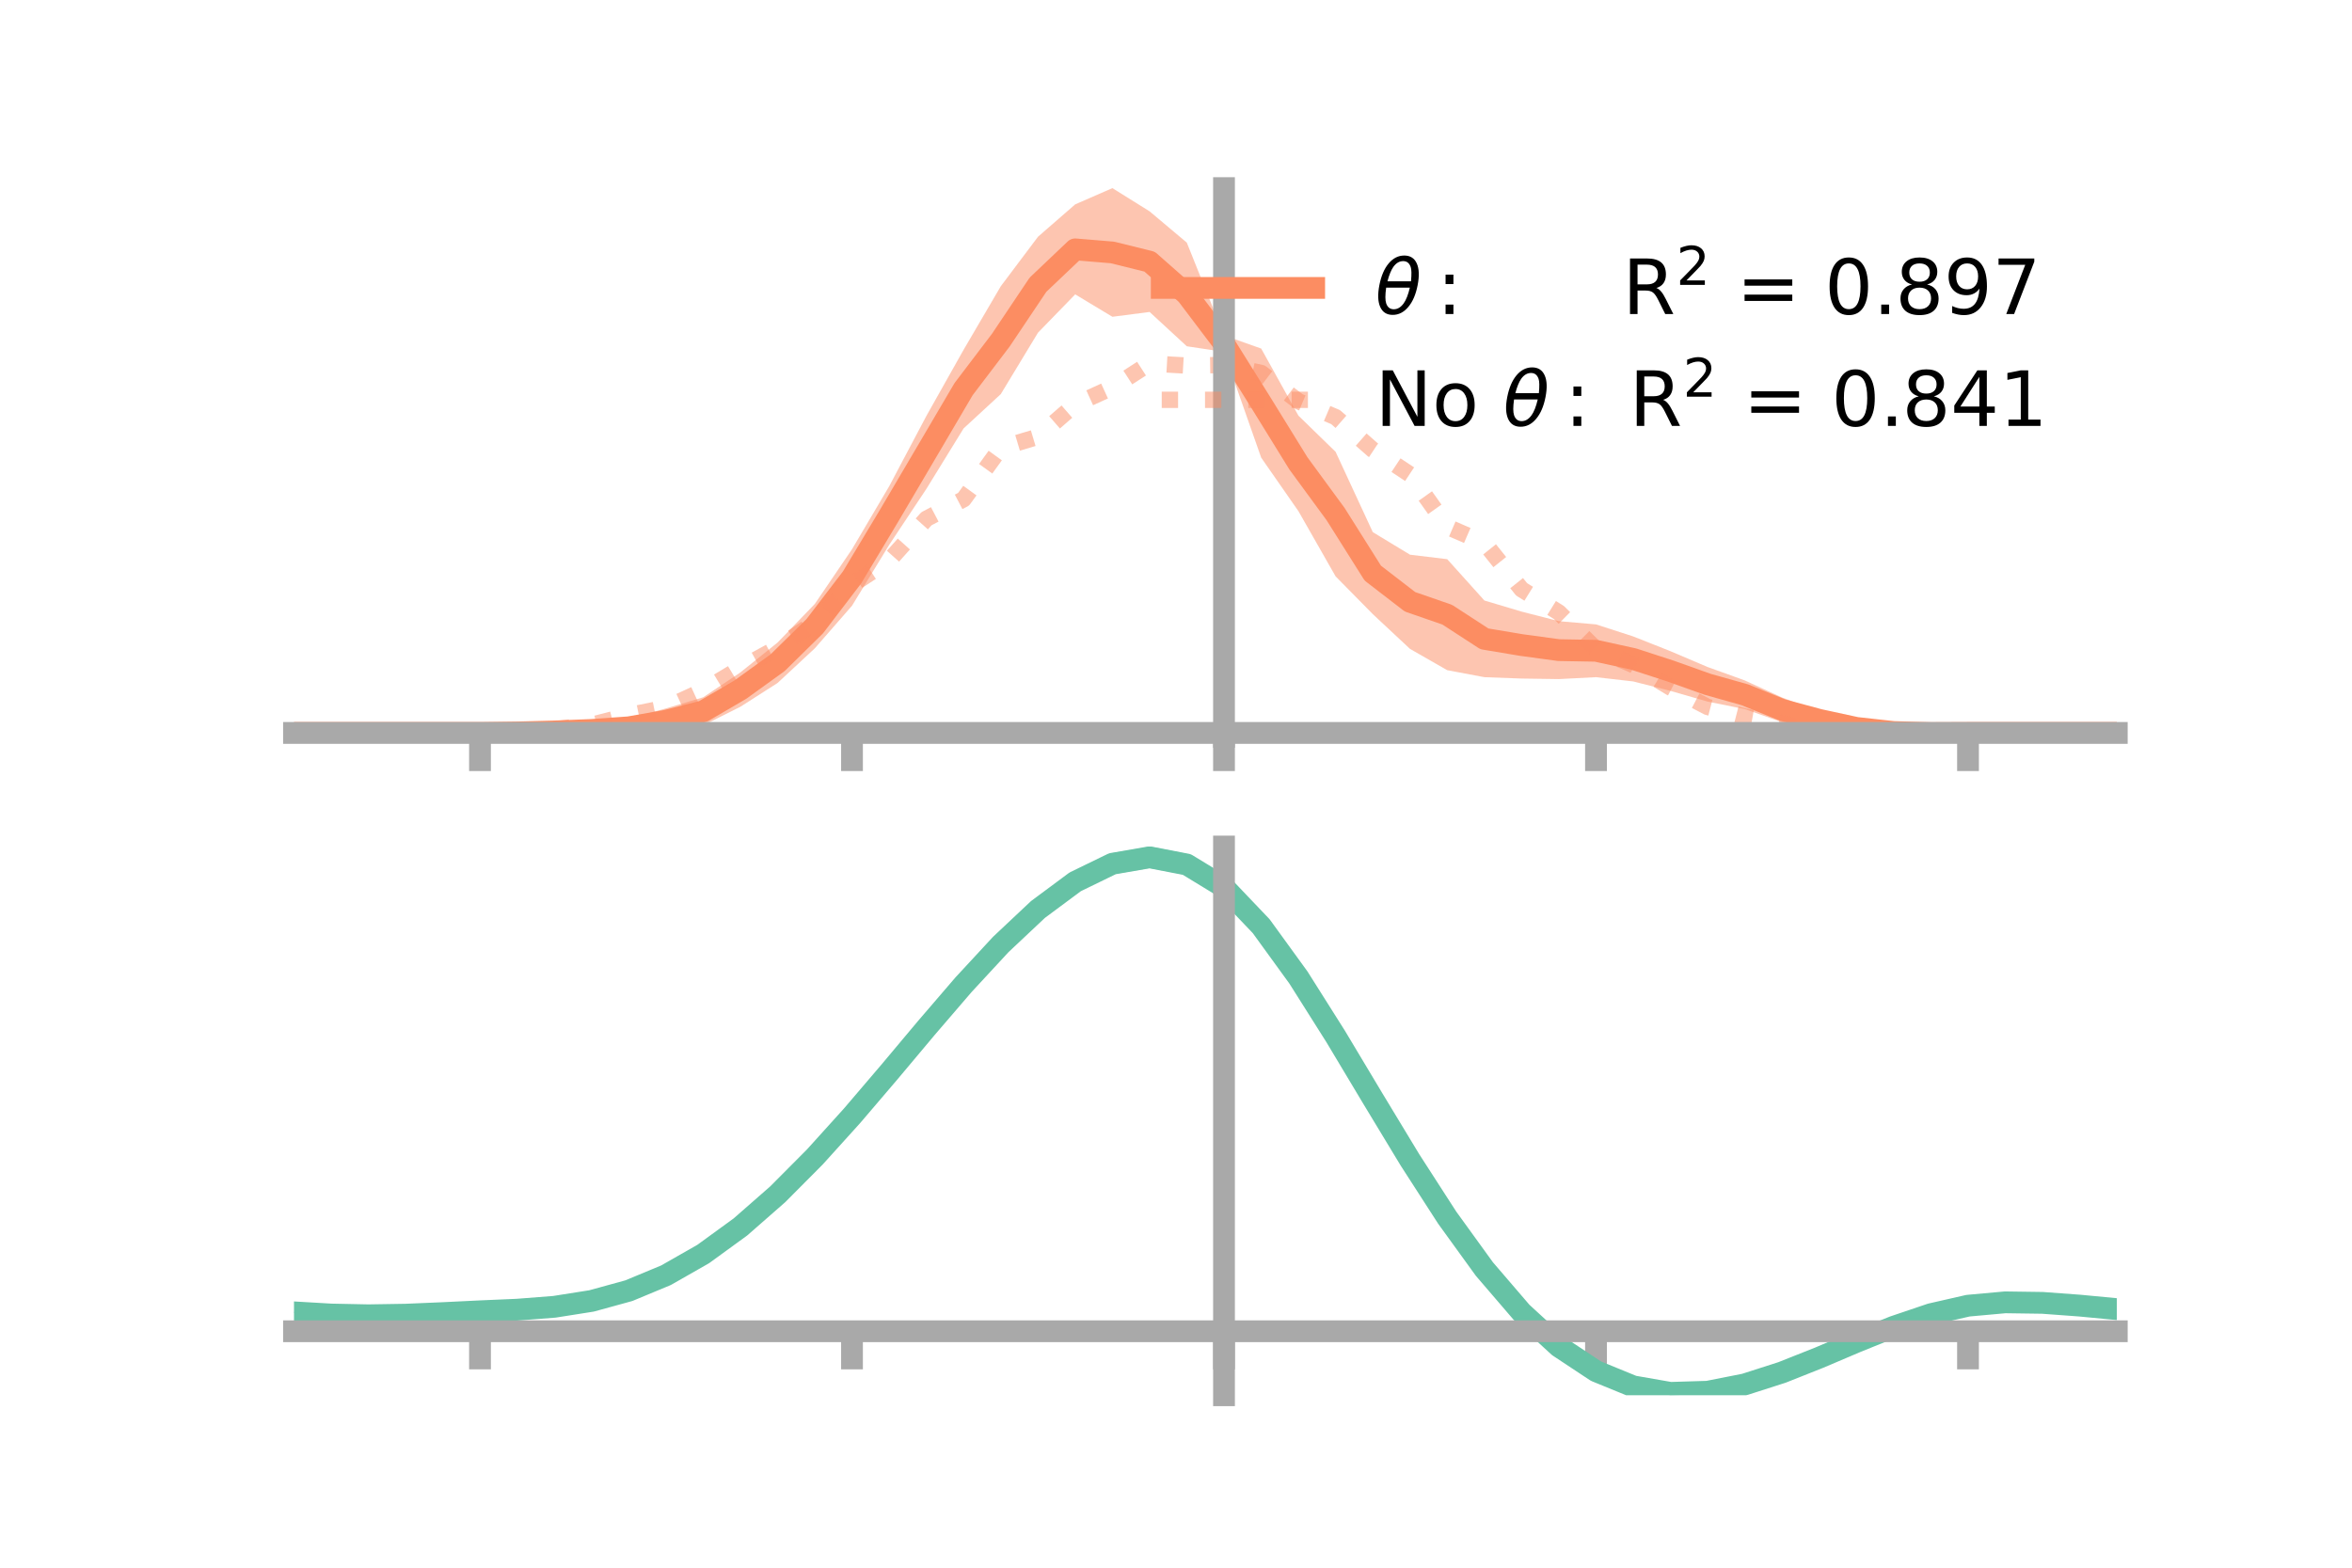 <?xml version="1.0" encoding="utf-8" standalone="no"?>
<!DOCTYPE svg PUBLIC "-//W3C//DTD SVG 1.1//EN"
  "http://www.w3.org/Graphics/SVG/1.1/DTD/svg11.dtd">
<!-- Created with matplotlib (https://matplotlib.org/) -->
<svg height="144pt" version="1.1" viewBox="0 0 216 144" width="216pt" xmlns="http://www.w3.org/2000/svg" xmlns:xlink="http://www.w3.org/1999/xlink">
 <defs>
  <style type="text/css">*{stroke-linecap:butt;stroke-linejoin:round;}</style>
 </defs>
 <g id="figure_1">
  <g id="patch_1">
   <path d="M 0 144 
L 216 144 
L 216 0 
L 0 0 
z
" style="fill:none;"/>
  </g>
  <g id="axes_1">
   <g id="patch_2">
    <path d="M 27 67.68 
L 194.4 67.68 
L 194.4 17.28 
L 27 17.28 
z
" style="fill:none;"/>
   </g>
   <g id="PolyCollection_1">
    <path clip-path="url(#p2a36ed10e9)" d="M 27 67.323 
L 27 67.323 
L 30.416 67.323 
L 33.833 67.323 
L 37.249 67.323 
L 40.665 67.323 
L 44.082 67.323 
L 47.498 67.151 
L 50.914 66.889 
L 54.331 66.418 
L 57.747 66 
L 61.163 65.072 
L 64.58 64.05 
L 67.996 61.766 
L 71.412 59.019 
L 74.829 55.475 
L 78.245 50.451 
L 81.661 44.663 
L 85.078 38.202 
L 88.494 32.13 
L 91.91 26.291 
L 95.327 21.745 
L 98.743 18.772 
L 102.159 17.28 
L 105.576 19.412 
L 108.992 22.286 
L 112.408 30.806 
L 115.824 32.017 
L 119.241 38.177 
L 122.657 41.502 
L 126.073 48.88 
L 129.49 50.951 
L 132.906 51.363 
L 136.322 55.16 
L 139.739 56.179 
L 143.155 57.056 
L 146.571 57.354 
L 149.988 58.459 
L 153.404 59.813 
L 156.82 61.268 
L 160.237 62.5 
L 163.653 64.068 
L 167.069 65.339 
L 170.486 66.213 
L 173.902 66.937 
L 177.318 67.215 
L 180.735 67.323 
L 184.151 67.323 
L 187.567 67.323 
L 190.984 67.323 
L 194.4 67.323 
L 194.4 67.323 
L 194.4 67.323 
L 190.984 67.323 
L 187.567 67.323 
L 184.151 67.323 
L 180.735 67.324 
L 177.318 67.46 
L 173.902 67.54 
L 170.486 67.51 
L 167.069 66.906 
L 163.653 66.336 
L 160.237 65.134 
L 156.82 64.445 
L 153.404 63.46 
L 149.988 62.594 
L 146.571 62.202 
L 143.155 62.378 
L 139.739 62.328 
L 136.322 62.202 
L 132.906 61.559 
L 129.49 59.604 
L 126.073 56.41 
L 122.657 52.941 
L 119.241 46.949 
L 115.824 42.039 
L 112.408 32.32 
L 108.992 31.807 
L 105.576 28.655 
L 102.159 29.098 
L 98.743 27.039 
L 95.327 30.556 
L 91.91 36.2 
L 88.494 39.353 
L 85.078 44.902 
L 81.661 50.048 
L 78.245 55.64 
L 74.829 59.553 
L 71.412 62.733 
L 67.996 64.919 
L 64.58 66.629 
L 61.163 67.343 
L 57.747 67.613 
L 54.331 67.68 
L 50.914 67.485 
L 47.498 67.403 
L 44.082 67.323 
L 40.665 67.323 
L 37.249 67.323 
L 33.833 67.323 
L 30.416 67.323 
L 27 67.323 
z
" style="fill:#fc8d62;fill-opacity:0.5;"/>
   </g>
   <g id="matplotlib.axis_1">
    <g id="xtick_1">
     <g id="line2d_1">
      <defs>
       <path d="M 0 0 
L 0 3.5 
" id="m0efb88d9d2" style="stroke:#a9a9a9;stroke-width:2;"/>
      </defs>
      <g>
       <use style="fill:#a9a9a9;stroke:#a9a9a9;stroke-width:2;" x="44.082" xlink:href="#m0efb88d9d2" y="67.323"/>
      </g>
     </g>
    </g>
    <g id="xtick_2">
     <g id="line2d_2">
      <g>
       <use style="fill:#a9a9a9;stroke:#a9a9a9;stroke-width:2;" x="78.245" xlink:href="#m0efb88d9d2" y="67.323"/>
      </g>
     </g>
    </g>
    <g id="xtick_3">
     <g id="line2d_3">
      <g>
       <use style="fill:#a9a9a9;stroke:#a9a9a9;stroke-width:2;" x="112.408" xlink:href="#m0efb88d9d2" y="67.323"/>
      </g>
     </g>
    </g>
    <g id="xtick_4">
     <g id="line2d_4">
      <g>
       <use style="fill:#a9a9a9;stroke:#a9a9a9;stroke-width:2;" x="146.571" xlink:href="#m0efb88d9d2" y="67.323"/>
      </g>
     </g>
    </g>
    <g id="xtick_5">
     <g id="line2d_5">
      <g>
       <use style="fill:#a9a9a9;stroke:#a9a9a9;stroke-width:2;" x="180.735" xlink:href="#m0efb88d9d2" y="67.323"/>
      </g>
     </g>
    </g>
   </g>
   <g id="matplotlib.axis_2"/>
   <g id="line2d_6">
    <path clip-path="url(#p2a36ed10e9)" d="M 27 67.323 
L 30.416 67.323 
L 33.833 67.323 
L 37.249 67.323 
L 40.665 67.323 
L 44.082 67.323 
L 47.498 67.277 
L 50.914 67.187 
L 54.331 67.049 
L 57.747 66.807 
L 61.163 66.208 
L 64.58 65.34 
L 67.996 63.343 
L 71.412 60.876 
L 74.829 57.514 
L 78.245 53.046 
L 81.661 47.355 
L 85.078 41.552 
L 88.494 35.742 
L 91.91 31.246 
L 95.327 26.151 
L 98.743 22.905 
L 102.159 23.189 
L 105.576 24.034 
L 108.992 27.047 
L 112.408 31.563 
L 115.824 37.028 
L 119.241 42.563 
L 122.657 47.222 
L 126.073 52.645 
L 129.49 55.278 
L 132.906 56.461 
L 136.322 58.681 
L 139.739 59.253 
L 143.155 59.717 
L 146.571 59.778 
L 149.988 60.526 
L 153.404 61.637 
L 156.82 62.856 
L 160.237 63.817 
L 163.653 65.202 
L 167.069 66.122 
L 170.486 66.862 
L 173.902 67.239 
L 177.318 67.337 
L 180.735 67.323 
L 184.151 67.323 
L 187.567 67.323 
L 190.984 67.323 
L 194.4 67.323 
" style="fill:none;stroke:#fc8d62;stroke-linecap:square;stroke-width:2;"/>
   </g>
   <g id="line2d_7">
    <path clip-path="url(#p2a36ed10e9)" d="M 27 67.323 
L 30.416 67.323 
L 33.833 67.323 
L 37.249 67.323 
L 40.665 67.323 
L 44.082 67.323 
L 47.498 67.251 
L 50.914 67.001 
L 54.331 66.58 
L 57.747 65.696 
L 61.163 65.002 
L 64.58 63.437 
L 67.996 61.378 
L 71.412 59.496 
L 74.829 57.175 
L 78.245 53.715 
L 81.661 51.477 
L 85.078 47.651 
L 88.494 45.859 
L 91.91 41.14 
L 95.327 40.116 
L 98.743 37.145 
L 102.159 35.59 
L 105.576 33.383 
L 108.992 33.581 
L 112.408 33.526 
L 115.824 34.26 
L 119.241 36.859 
L 122.657 38.314 
L 126.073 41.317 
L 129.49 43.579 
L 132.906 48.387 
L 136.322 49.866 
L 139.739 54.135 
L 143.155 56.255 
L 146.571 59.619 
L 149.988 61.08 
L 153.404 63.15 
L 156.82 64.936 
L 160.237 65.817 
L 163.653 66.437 
L 167.069 67.287 
L 170.486 67.353 
L 173.902 67.424 
L 177.318 67.37 
L 180.735 67.323 
L 184.151 67.323 
L 187.567 67.323 
L 190.984 67.323 
L 194.4 67.323 
" style="fill:none;stroke:#fc8d62;stroke-dasharray:1.5,2.475;stroke-dashoffset:0;stroke-opacity:0.5;stroke-width:1.5;"/>
   </g>
   <g id="patch_3">
    <path d="M 112.408 67.68 
L 112.408 17.28 
" style="fill:none;stroke:#a9a9a9;stroke-linecap:square;stroke-linejoin:miter;stroke-width:2;"/>
   </g>
   <g id="patch_4">
    <path d="M 194.4 67.68 
L 194.4 17.28 
" style="fill:none;"/>
   </g>
   <g id="patch_5">
    <path d="M 27 67.323 
L 194.4 67.323 
" style="fill:none;stroke:#a9a9a9;stroke-linecap:square;stroke-linejoin:miter;stroke-width:2;"/>
   </g>
   <g id="patch_6">
    <path d="M 27 17.28 
L 194.4 17.28 
" style="fill:none;"/>
   </g>
   <g id="legend_1">
    <g id="line2d_8">
     <path d="M 106.69 26.449 
L 120.69 26.449 
" style="fill:none;stroke:#fc8d62;stroke-linecap:square;stroke-width:2;"/>
    </g>
    <g id="line2d_9"/>
    <g id="text_1">
     <!-- $\theta:$      R$^{2}$ = 0.897 -->
     <g transform="translate(126.29 28.899)scale(0.07 -0.07)">
      <defs>
       <path d="M 45.516 34.672 
L 14.453 34.672 
Q 12.359 20.062 14.5 13.875 
Q 17.188 6.25 24.469 6.25 
Q 31.781 6.25 37.359 13.922 
Q 42.234 20.656 45.516 34.672 
z
M 47.016 42.969 
Q 48.344 56.844 46.625 61.719 
Q 43.953 69.438 36.766 69.438 
Q 29.297 69.438 23.828 61.812 
Q 19.531 55.672 16.156 42.969 
z
M 38.188 76.766 
Q 49.906 76.766 54.594 66.406 
Q 59.281 56.109 55.719 37.844 
Q 52.203 19.625 43.453 9.281 
Q 34.766 -1.125 23.047 -1.125 
Q 11.281 -1.125 6.641 9.281 
Q 2 19.625 5.516 37.844 
Q 9.078 56.109 17.719 66.406 
Q 26.422 76.766 38.188 76.766 
z
" id="DejaVuSans-Oblique-952"/>
       <path d="M 11.719 12.406 
L 22.016 12.406 
L 22.016 0 
L 11.719 0 
z
M 11.719 51.703 
L 22.016 51.703 
L 22.016 39.312 
L 11.719 39.312 
z
" id="DejaVuSans-58"/>
       <path id="DejaVuSans-32"/>
       <path d="M 44.391 34.188 
Q 47.562 33.109 50.562 29.594 
Q 53.562 26.078 56.594 19.922 
L 66.609 0 
L 56 0 
L 46.688 18.703 
Q 43.062 26.031 39.672 28.422 
Q 36.281 30.812 30.422 30.812 
L 19.672 30.812 
L 19.672 0 
L 9.812 0 
L 9.812 72.906 
L 32.078 72.906 
Q 44.578 72.906 50.734 67.672 
Q 56.891 62.453 56.891 51.906 
Q 56.891 45.016 53.688 40.469 
Q 50.484 35.938 44.391 34.188 
z
M 19.672 64.797 
L 19.672 38.922 
L 32.078 38.922 
Q 39.203 38.922 42.844 42.219 
Q 46.484 45.516 46.484 51.906 
Q 46.484 58.297 42.844 61.547 
Q 39.203 64.797 32.078 64.797 
z
" id="DejaVuSans-82"/>
       <path d="M 19.188 8.297 
L 53.609 8.297 
L 53.609 0 
L 7.328 0 
L 7.328 8.297 
Q 12.938 14.109 22.625 23.891 
Q 32.328 33.688 34.812 36.531 
Q 39.547 41.844 41.422 45.531 
Q 43.312 49.219 43.312 52.781 
Q 43.312 58.594 39.234 62.25 
Q 35.156 65.922 28.609 65.922 
Q 23.969 65.922 18.812 64.312 
Q 13.672 62.703 7.812 59.422 
L 7.812 69.391 
Q 13.766 71.781 18.938 73 
Q 24.125 74.219 28.422 74.219 
Q 39.75 74.219 46.484 68.547 
Q 53.219 62.891 53.219 53.422 
Q 53.219 48.922 51.531 44.891 
Q 49.859 40.875 45.406 35.406 
Q 44.188 33.984 37.641 27.219 
Q 31.109 20.453 19.188 8.297 
z
" id="DejaVuSans-50"/>
       <path d="M 10.594 45.406 
L 73.188 45.406 
L 73.188 37.203 
L 10.594 37.203 
z
M 10.594 25.484 
L 73.188 25.484 
L 73.188 17.188 
L 10.594 17.188 
z
" id="DejaVuSans-61"/>
       <path d="M 31.781 66.406 
Q 24.172 66.406 20.328 58.906 
Q 16.5 51.422 16.5 36.375 
Q 16.5 21.391 20.328 13.891 
Q 24.172 6.391 31.781 6.391 
Q 39.453 6.391 43.281 13.891 
Q 47.125 21.391 47.125 36.375 
Q 47.125 51.422 43.281 58.906 
Q 39.453 66.406 31.781 66.406 
z
M 31.781 74.219 
Q 44.047 74.219 50.516 64.516 
Q 56.984 54.828 56.984 36.375 
Q 56.984 17.969 50.516 8.266 
Q 44.047 -1.422 31.781 -1.422 
Q 19.531 -1.422 13.062 8.266 
Q 6.594 17.969 6.594 36.375 
Q 6.594 54.828 13.062 64.516 
Q 19.531 74.219 31.781 74.219 
z
" id="DejaVuSans-48"/>
       <path d="M 10.688 12.406 
L 21 12.406 
L 21 0 
L 10.688 0 
z
" id="DejaVuSans-46"/>
       <path d="M 31.781 34.625 
Q 24.75 34.625 20.719 30.859 
Q 16.703 27.094 16.703 20.516 
Q 16.703 13.922 20.719 10.156 
Q 24.75 6.391 31.781 6.391 
Q 38.812 6.391 42.859 10.172 
Q 46.922 13.969 46.922 20.516 
Q 46.922 27.094 42.891 30.859 
Q 38.875 34.625 31.781 34.625 
z
M 21.922 38.812 
Q 15.578 40.375 12.031 44.719 
Q 8.5 49.078 8.5 55.328 
Q 8.5 64.062 14.719 69.141 
Q 20.953 74.219 31.781 74.219 
Q 42.672 74.219 48.875 69.141 
Q 55.078 64.062 55.078 55.328 
Q 55.078 49.078 51.531 44.719 
Q 48 40.375 41.703 38.812 
Q 48.828 37.156 52.797 32.312 
Q 56.781 27.484 56.781 20.516 
Q 56.781 9.906 50.312 4.234 
Q 43.844 -1.422 31.781 -1.422 
Q 19.734 -1.422 13.25 4.234 
Q 6.781 9.906 6.781 20.516 
Q 6.781 27.484 10.781 32.312 
Q 14.797 37.156 21.922 38.812 
z
M 18.312 54.391 
Q 18.312 48.734 21.844 45.562 
Q 25.391 42.391 31.781 42.391 
Q 38.141 42.391 41.719 45.562 
Q 45.312 48.734 45.312 54.391 
Q 45.312 60.062 41.719 63.234 
Q 38.141 66.406 31.781 66.406 
Q 25.391 66.406 21.844 63.234 
Q 18.312 60.062 18.312 54.391 
z
" id="DejaVuSans-56"/>
       <path d="M 10.984 1.516 
L 10.984 10.5 
Q 14.703 8.734 18.5 7.812 
Q 22.312 6.891 25.984 6.891 
Q 35.75 6.891 40.891 13.453 
Q 46.047 20.016 46.781 33.406 
Q 43.953 29.203 39.594 26.953 
Q 35.25 24.703 29.984 24.703 
Q 19.047 24.703 12.672 31.312 
Q 6.297 37.938 6.297 49.422 
Q 6.297 60.641 12.938 67.422 
Q 19.578 74.219 30.609 74.219 
Q 43.266 74.219 49.922 64.516 
Q 56.594 54.828 56.594 36.375 
Q 56.594 19.141 48.406 8.859 
Q 40.234 -1.422 26.422 -1.422 
Q 22.703 -1.422 18.891 -0.688 
Q 15.094 0.047 10.984 1.516 
z
M 30.609 32.422 
Q 37.25 32.422 41.125 36.953 
Q 45.016 41.5 45.016 49.422 
Q 45.016 57.281 41.125 61.844 
Q 37.25 66.406 30.609 66.406 
Q 23.969 66.406 20.094 61.844 
Q 16.219 57.281 16.219 49.422 
Q 16.219 41.5 20.094 36.953 
Q 23.969 32.422 30.609 32.422 
z
" id="DejaVuSans-57"/>
       <path d="M 8.203 72.906 
L 55.078 72.906 
L 55.078 68.703 
L 28.609 0 
L 18.312 0 
L 43.219 64.594 
L 8.203 64.594 
z
" id="DejaVuSans-55"/>
      </defs>
      <use transform="translate(0 0.766)" xlink:href="#DejaVuSans-Oblique-952"/>
      <use transform="translate(80.664 0.766)" xlink:href="#DejaVuSans-58"/>
      <use transform="translate(133.838 0.766)" xlink:href="#DejaVuSans-32"/>
      <use transform="translate(165.625 0.766)" xlink:href="#DejaVuSans-32"/>
      <use transform="translate(197.412 0.766)" xlink:href="#DejaVuSans-32"/>
      <use transform="translate(229.199 0.766)" xlink:href="#DejaVuSans-32"/>
      <use transform="translate(260.986 0.766)" xlink:href="#DejaVuSans-32"/>
      <use transform="translate(292.773 0.766)" xlink:href="#DejaVuSans-32"/>
      <use transform="translate(324.561 0.766)" xlink:href="#DejaVuSans-82"/>
      <use transform="translate(395 39.047)scale(0.7)" xlink:href="#DejaVuSans-50"/>
      <use transform="translate(442.271 0.766)" xlink:href="#DejaVuSans-32"/>
      <use transform="translate(474.058 0.766)" xlink:href="#DejaVuSans-61"/>
      <use transform="translate(557.847 0.766)" xlink:href="#DejaVuSans-32"/>
      <use transform="translate(589.634 0.766)" xlink:href="#DejaVuSans-48"/>
      <use transform="translate(653.257 0.766)" xlink:href="#DejaVuSans-46"/>
      <use transform="translate(682.419 0.766)" xlink:href="#DejaVuSans-56"/>
      <use transform="translate(746.042 0.766)" xlink:href="#DejaVuSans-57"/>
      <use transform="translate(809.665 0.766)" xlink:href="#DejaVuSans-55"/>
     </g>
    </g>
    <g id="line2d_10">
     <path d="M 106.69 36.724 
L 120.69 36.724 
" style="fill:none;stroke:#fc8d62;stroke-dasharray:1.5,2.475;stroke-dashoffset:0;stroke-opacity:0.5;stroke-width:1.5;"/>
    </g>
    <g id="line2d_11"/>
    <g id="text_2">
     <!-- No $\theta:$ R$^{2}$ = 0.841 -->
     <g transform="translate(126.29 39.174)scale(0.07 -0.07)">
      <defs>
       <path d="M 9.812 72.906 
L 23.094 72.906 
L 55.422 11.922 
L 55.422 72.906 
L 64.984 72.906 
L 64.984 0 
L 51.703 0 
L 19.391 60.984 
L 19.391 0 
L 9.812 0 
z
" id="DejaVuSans-78"/>
       <path d="M 30.609 48.391 
Q 23.391 48.391 19.188 42.75 
Q 14.984 37.109 14.984 27.297 
Q 14.984 17.484 19.156 11.844 
Q 23.344 6.203 30.609 6.203 
Q 37.797 6.203 41.984 11.859 
Q 46.188 17.531 46.188 27.297 
Q 46.188 37.016 41.984 42.703 
Q 37.797 48.391 30.609 48.391 
z
M 30.609 56 
Q 42.328 56 49.016 48.375 
Q 55.719 40.766 55.719 27.297 
Q 55.719 13.875 49.016 6.219 
Q 42.328 -1.422 30.609 -1.422 
Q 18.844 -1.422 12.172 6.219 
Q 5.516 13.875 5.516 27.297 
Q 5.516 40.766 12.172 48.375 
Q 18.844 56 30.609 56 
z
" id="DejaVuSans-111"/>
       <path d="M 37.797 64.312 
L 12.891 25.391 
L 37.797 25.391 
z
M 35.203 72.906 
L 47.609 72.906 
L 47.609 25.391 
L 58.016 25.391 
L 58.016 17.188 
L 47.609 17.188 
L 47.609 0 
L 37.797 0 
L 37.797 17.188 
L 4.891 17.188 
L 4.891 26.703 
z
" id="DejaVuSans-52"/>
       <path d="M 12.406 8.297 
L 28.516 8.297 
L 28.516 63.922 
L 10.984 60.406 
L 10.984 69.391 
L 28.422 72.906 
L 38.281 72.906 
L 38.281 8.297 
L 54.391 8.297 
L 54.391 0 
L 12.406 0 
z
" id="DejaVuSans-49"/>
      </defs>
      <use transform="translate(0 0.766)" xlink:href="#DejaVuSans-78"/>
      <use transform="translate(74.805 0.766)" xlink:href="#DejaVuSans-111"/>
      <use transform="translate(135.986 0.766)" xlink:href="#DejaVuSans-32"/>
      <use transform="translate(167.773 0.766)" xlink:href="#DejaVuSans-Oblique-952"/>
      <use transform="translate(248.438 0.766)" xlink:href="#DejaVuSans-58"/>
      <use transform="translate(301.611 0.766)" xlink:href="#DejaVuSans-32"/>
      <use transform="translate(333.398 0.766)" xlink:href="#DejaVuSans-82"/>
      <use transform="translate(403.838 39.047)scale(0.7)" xlink:href="#DejaVuSans-50"/>
      <use transform="translate(451.108 0.766)" xlink:href="#DejaVuSans-32"/>
      <use transform="translate(482.896 0.766)" xlink:href="#DejaVuSans-61"/>
      <use transform="translate(566.685 0.766)" xlink:href="#DejaVuSans-32"/>
      <use transform="translate(598.472 0.766)" xlink:href="#DejaVuSans-48"/>
      <use transform="translate(662.095 0.766)" xlink:href="#DejaVuSans-46"/>
      <use transform="translate(691.257 0.766)" xlink:href="#DejaVuSans-56"/>
      <use transform="translate(754.88 0.766)" xlink:href="#DejaVuSans-52"/>
      <use transform="translate(818.503 0.766)" xlink:href="#DejaVuSans-49"/>
     </g>
    </g>
   </g>
  </g>
  <g id="axes_2">
   <g id="patch_7">
    <path d="M 27 128.16 
L 194.4 128.16 
L 194.4 77.76 
L 27 77.76 
z
" style="fill:none;"/>
   </g>
   <g id="PolyCollection_2">
    <path clip-path="url(#paea33f2a16)" d="M 27 120.588 
L 27 120.504 
L 30.416 120.713 
L 33.833 120.785 
L 37.249 120.723 
L 40.665 120.569 
L 44.082 120.394 
L 47.498 120.241 
L 50.914 119.971 
L 54.331 119.424 
L 57.747 118.475 
L 61.163 117.032 
L 64.58 115.043 
L 67.996 112.5 
L 71.412 109.434 
L 74.829 105.913 
L 78.245 102.037 
L 81.661 97.937 
L 85.078 93.765 
L 88.494 89.698 
L 91.91 85.924 
L 95.327 82.642 
L 98.743 80.054 
L 102.159 78.362 
L 105.576 77.76 
L 108.992 78.435 
L 112.408 80.552 
L 115.824 84.192 
L 119.241 88.975 
L 122.657 94.468 
L 126.073 100.264 
L 129.49 106.006 
L 132.906 111.394 
L 136.322 116.195 
L 139.739 120.24 
L 143.155 123.425 
L 146.571 125.712 
L 149.988 127.122 
L 153.404 127.724 
L 156.82 127.627 
L 160.237 126.965 
L 163.653 125.887 
L 167.069 124.555 
L 170.486 123.13 
L 173.902 121.769 
L 177.318 120.626 
L 180.735 119.852 
L 184.151 119.544 
L 187.567 119.597 
L 190.984 119.858 
L 194.4 120.195 
L 194.4 120.305 
L 194.4 120.305 
L 190.984 119.993 
L 187.567 119.75 
L 184.151 119.708 
L 180.735 120.019 
L 177.318 120.803 
L 173.902 121.975 
L 170.486 123.382 
L 167.069 124.862 
L 163.653 126.244 
L 160.237 127.361 
L 156.82 128.049 
L 153.404 128.16 
L 149.988 127.569 
L 146.571 126.184 
L 143.155 123.95 
L 139.739 120.856 
L 136.322 116.942 
L 132.906 112.301 
L 129.49 107.092 
L 126.073 101.536 
L 122.657 95.923 
L 119.241 90.597 
L 115.824 85.958 
L 112.408 82.429 
L 108.992 80.382 
L 105.576 79.734 
L 102.159 80.317 
L 98.743 81.948 
L 95.327 84.435 
L 91.91 87.58 
L 88.494 91.19 
L 85.078 95.074 
L 81.661 99.05 
L 78.245 102.953 
L 74.829 106.639 
L 71.412 109.987 
L 67.996 112.905 
L 64.58 115.333 
L 61.163 117.242 
L 57.747 118.64 
L 54.331 119.567 
L 50.914 120.101 
L 47.498 120.361 
L 44.082 120.503 
L 40.665 120.661 
L 37.249 120.797 
L 33.833 120.846 
L 30.416 120.778 
L 27 120.588 
z
" style="fill:#66c2a5;fill-opacity:0.5;"/>
   </g>
   <g id="matplotlib.axis_3">
    <g id="xtick_6">
     <g id="line2d_12">
      <g>
       <use style="fill:#a9a9a9;stroke:#a9a9a9;stroke-width:2;" x="44.082" xlink:href="#m0efb88d9d2" y="122.28"/>
      </g>
     </g>
    </g>
    <g id="xtick_7">
     <g id="line2d_13">
      <g>
       <use style="fill:#a9a9a9;stroke:#a9a9a9;stroke-width:2;" x="78.245" xlink:href="#m0efb88d9d2" y="122.28"/>
      </g>
     </g>
    </g>
    <g id="xtick_8">
     <g id="line2d_14">
      <g>
       <use style="fill:#a9a9a9;stroke:#a9a9a9;stroke-width:2;" x="112.408" xlink:href="#m0efb88d9d2" y="122.28"/>
      </g>
     </g>
    </g>
    <g id="xtick_9">
     <g id="line2d_15">
      <g>
       <use style="fill:#a9a9a9;stroke:#a9a9a9;stroke-width:2;" x="146.571" xlink:href="#m0efb88d9d2" y="122.28"/>
      </g>
     </g>
    </g>
    <g id="xtick_10">
     <g id="line2d_16">
      <g>
       <use style="fill:#a9a9a9;stroke:#a9a9a9;stroke-width:2;" x="180.735" xlink:href="#m0efb88d9d2" y="122.28"/>
      </g>
     </g>
    </g>
   </g>
   <g id="matplotlib.axis_4"/>
   <g id="line2d_17">
    <path clip-path="url(#paea33f2a16)" d="M 27 120.546 
L 30.416 120.745 
L 33.833 120.815 
L 37.249 120.76 
L 40.665 120.615 
L 44.082 120.449 
L 47.498 120.301 
L 50.914 120.036 
L 54.331 119.496 
L 57.747 118.557 
L 61.163 117.137 
L 64.58 115.188 
L 67.996 112.703 
L 71.412 109.711 
L 74.829 106.276 
L 78.245 102.495 
L 81.661 98.493 
L 85.078 94.419 
L 88.494 90.444 
L 91.91 86.752 
L 95.327 83.538 
L 98.743 81.001 
L 102.159 79.339 
L 105.576 78.747 
L 108.992 79.408 
L 112.408 81.49 
L 115.824 85.075 
L 119.241 89.786 
L 122.657 95.195 
L 126.073 100.9 
L 129.49 106.549 
L 132.906 111.848 
L 136.322 116.568 
L 139.739 120.548 
L 143.155 123.687 
L 146.571 125.948 
L 149.988 127.346 
L 153.404 127.942 
L 156.82 127.838 
L 160.237 127.163 
L 163.653 126.066 
L 167.069 124.709 
L 170.486 123.256 
L 173.902 121.872 
L 177.318 120.715 
L 180.735 119.935 
L 184.151 119.626 
L 187.567 119.674 
L 190.984 119.926 
L 194.4 120.25 
" style="fill:none;stroke:#66c2a5;stroke-linecap:square;stroke-width:2;"/>
   </g>
   <g id="patch_8">
    <path d="M 112.408 128.16 
L 112.408 77.76 
" style="fill:none;stroke:#a9a9a9;stroke-linecap:square;stroke-linejoin:miter;stroke-width:2;"/>
   </g>
   <g id="patch_9">
    <path d="M 194.4 128.16 
L 194.4 77.76 
" style="fill:none;"/>
   </g>
   <g id="patch_10">
    <path d="M 27 122.28 
L 194.4 122.28 
" style="fill:none;stroke:#a9a9a9;stroke-linecap:square;stroke-linejoin:miter;stroke-width:2;"/>
   </g>
   <g id="patch_11">
    <path d="M 27 77.76 
L 194.4 77.76 
" style="fill:none;"/>
   </g>
  </g>
 </g>
 <defs>
  <clipPath id="p2a36ed10e9">
   <rect height="50.4" width="167.4" x="27" y="17.28"/>
  </clipPath>
  <clipPath id="paea33f2a16">
   <rect height="50.4" width="167.4" x="27" y="77.76"/>
  </clipPath>
 </defs>
</svg>
